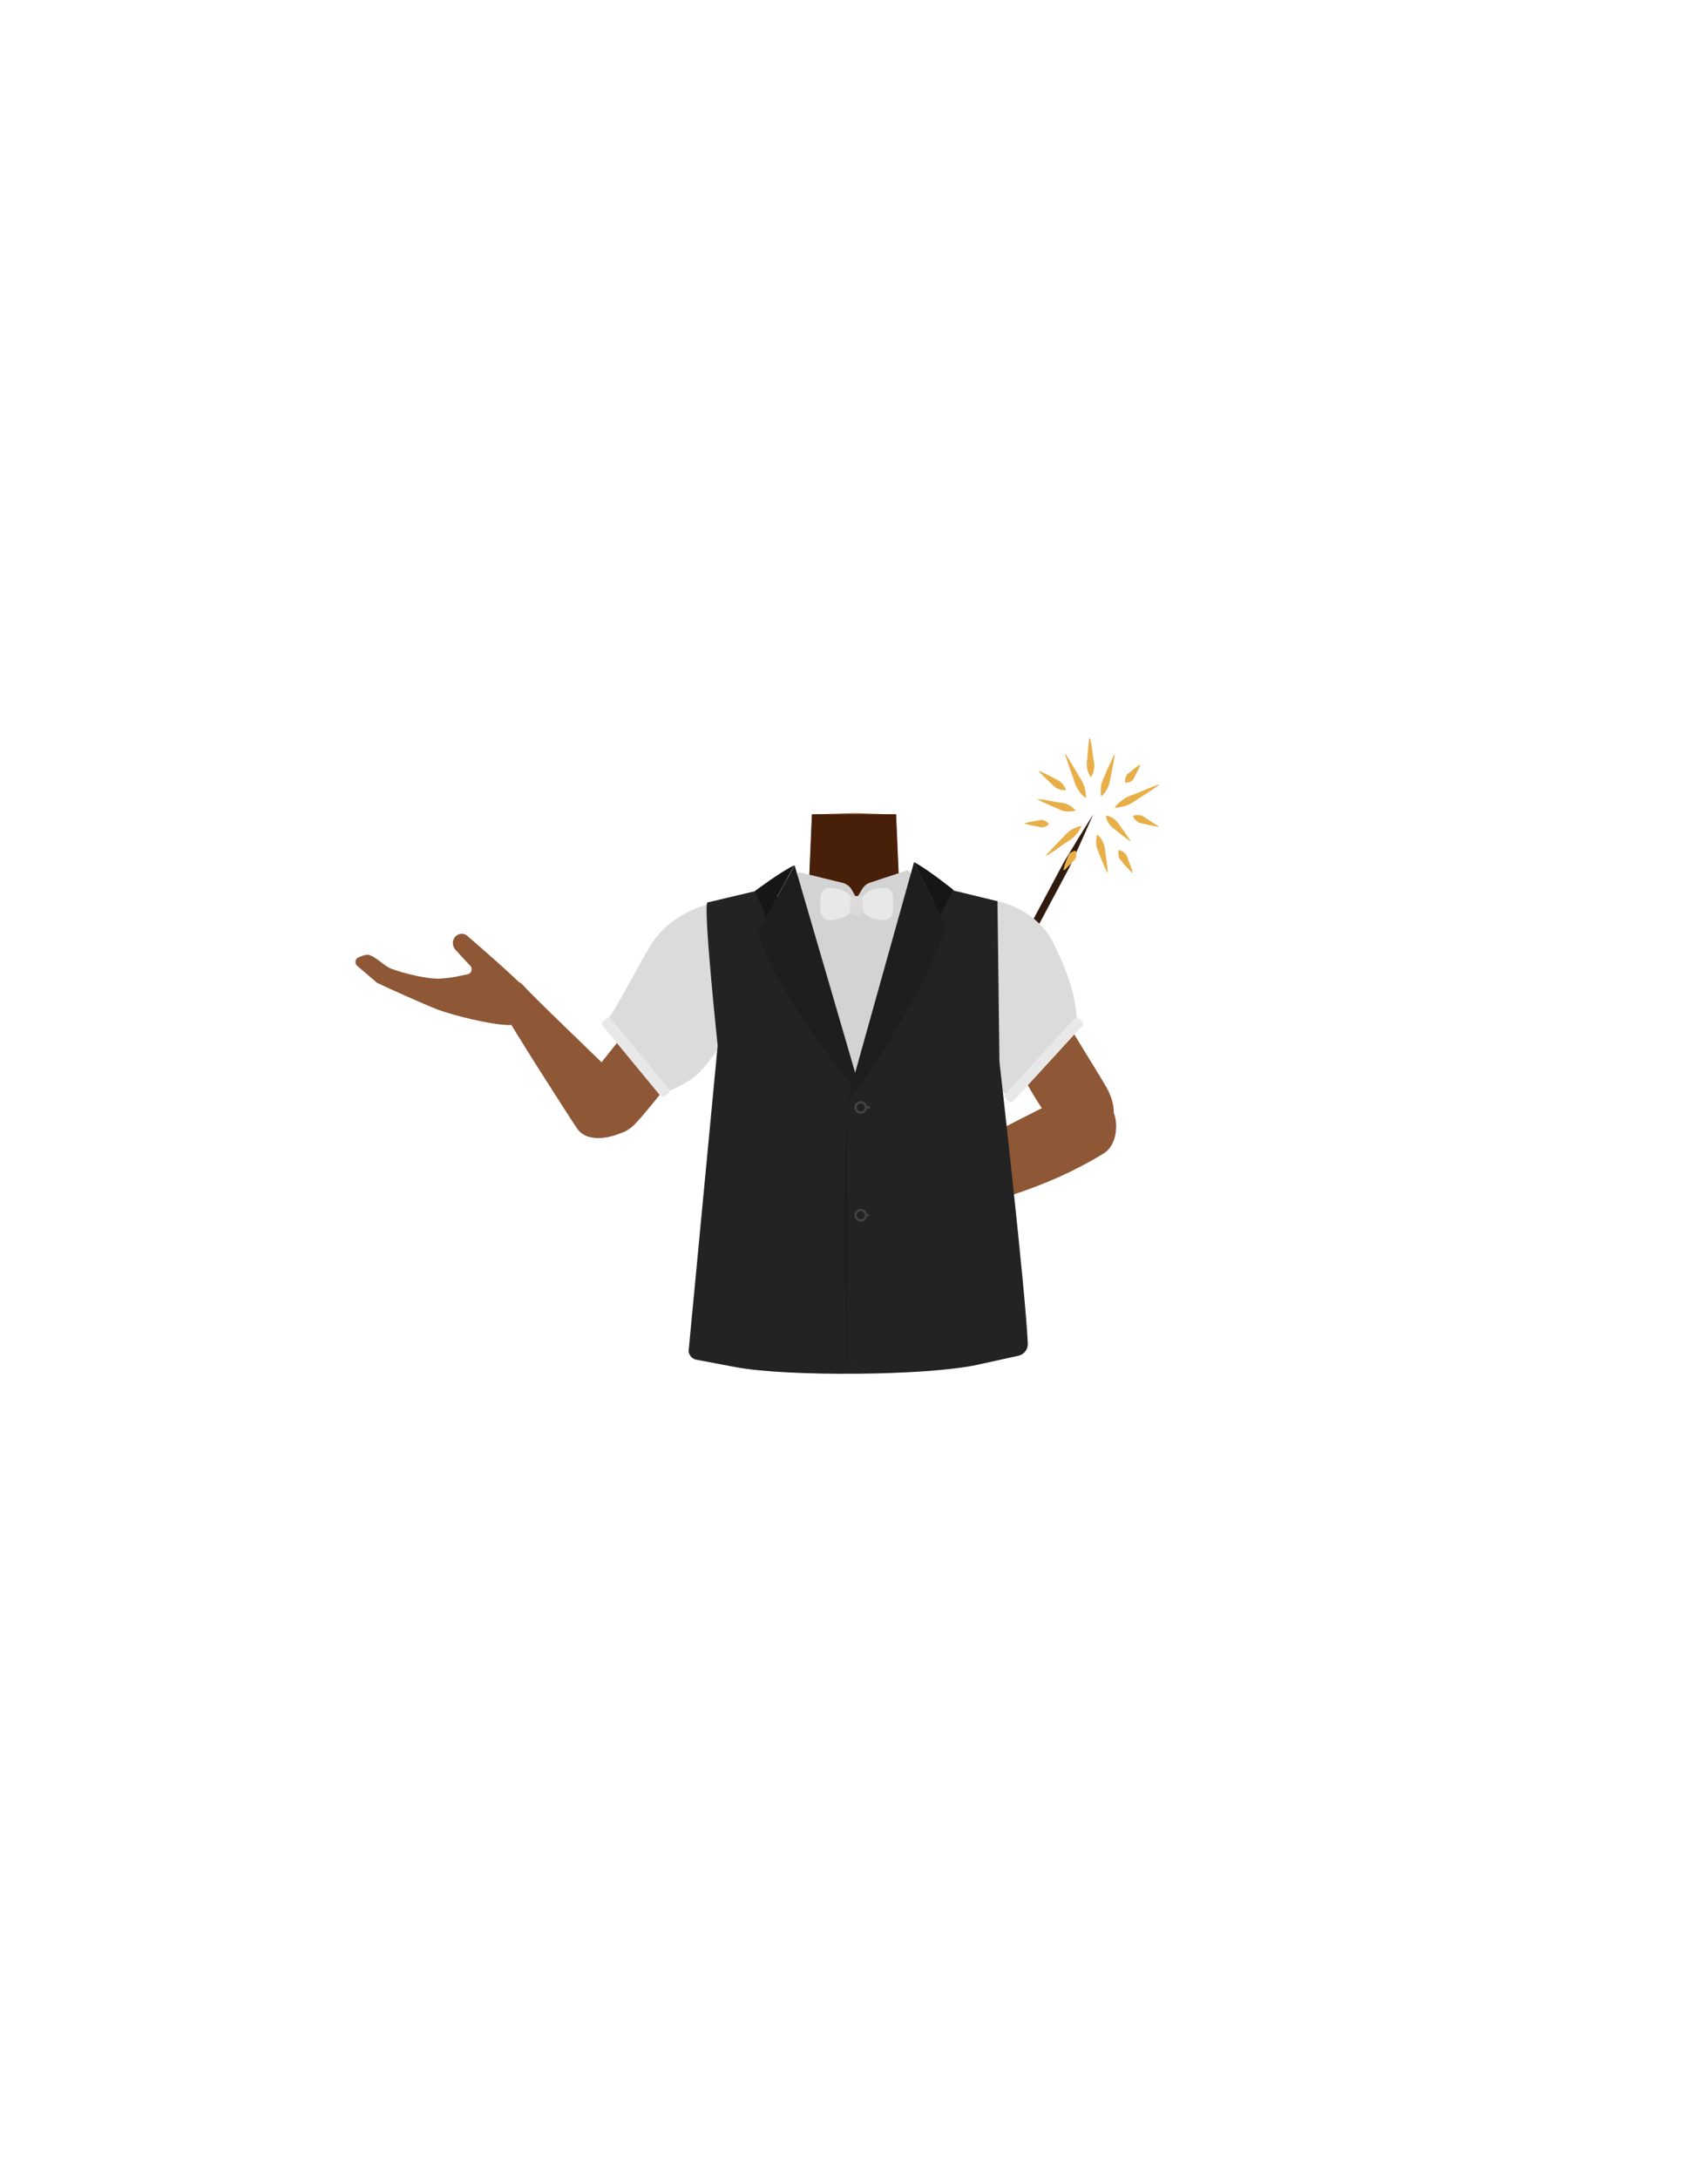 <?xml version="1.0" encoding="utf-8"?>
<!-- Generator: Adobe Illustrator 26.0.2, SVG Export Plug-In . SVG Version: 6.00 Build 0)  -->
<svg version="1.1" id="Calque_1" xmlns="http://www.w3.org/2000/svg" xmlns:xlink="http://www.w3.org/1999/xlink" x="0px" y="0px"
	 viewBox="0 0 788 1005" style="enable-background:new 0 0 788 1005;" xml:space="preserve">
<style type="text/css">
	.st0{fill:#8E5736;}
	.st1{fill:#481F09;}
	.st2{fill:#D68F72;}
	.st3{fill:#301C0F;}
	.st4{fill:#E8AF49;}
	.st5{fill:#DBDBDB;}
	.st6{fill:#232323;}
	.st7{fill:#1E1E1E;}
	.st8{fill:#444444;}
	.st9{fill:none;stroke:#444444;stroke-miterlimit:10;}
	.st10{fill:#D3D3D3;}
	.st11{fill:#161616;}
	.st12{fill:#E8E8E8;}
</style>
<g id="Calque_1_00000096760111556550115690000014583781170777855151_">
	<g id="Calque_12">
		<path class="st0" d="M465.8,459.5c0,0-0.1,3.9-9.3,10c-10.9,7.3-6.9,21.4-8.4,28.7c-1,4.9-9.9,17.3-13.7,16.6
			c-10.8-2-16.9-16.2-26.7-20.4c-5.7-2.4-8.2-4.7-13.7-2c-5.5-2.8-8-0.5-13.7,2c-9.8,4.2-15.8,18.5-26.7,20.4
			c-3.9,0.7-12.7-11.7-13.7-16.6c-1.5-7.3,2.5-21.4-8.4-28.7c-9.2-6.1-11.6-11-11.6-11c-7-17.1-6.1-26.7,3.9-29.7s29.4-7,38.6-10.1
			c4.7-1.6,8.5-3.4,10.6-5.8l1.6-37.3l18.3-0.6h2.2l14.3,0.5l4,0.1l0.7,15.7l0.6,12.9v0.5l0.4,8.2c0.4,0.5,0.9,0.9,1.5,1.3
			c2.7,2,6.8,3.2,11.6,4.2c6.5,1.3,30.5,8,37.8,9.4c3.1,0.6-2.8-0.9,0,0C475.8,430.6,472.8,442.4,465.8,459.5z"/>
		<path class="st1" d="M416.5,414.1c-5.4,4.2-18.8,11.4-21.3,12.6c-8.2,3.9-28.3-5-32.8-8.1c4.7-1.6,8.5-3.4,10.6-5.8l1.6-37.3h38.8
			l1.2,28.5v0.5l0.4,8.2C415.4,413.2,415.9,413.7,416.5,414.1z"/>
	</g>
</g>
<path class="st0" d="M358.6,445.9c-4.6,21.5-19.4,24.7-27.9,30.9c-13.6,9.8-26.2,29.2-37.4,41.2c-5.3,5.7-11.7,6.6-17.8,2.5
	l-4.1-2.5c-11.5-10.5,1-21.4,5.5-27.3c9.3-12,20.7-24.7,27.8-38c5.3-9.9,16.3-12.8,32.9-21.8c0,0,1.5-12.2,13.3-5
	C358.5,430.5,360.5,437.1,358.6,445.9L358.6,445.9z"/>
<path class="st0" d="M286.7,522.3c9.5-5.7,6.4-15.2,4.4-18.5c-2.1-3.6-42.1-40.9-49.5-49.2c-4.2-4.7-6.1,0.6-9.4,2.6
	c-3,1.9-0.4,7.6,0.6,9.9c2.2,5,31,49.8,33.5,53.4C271.5,527.9,284,523.9,286.7,522.3z"/>
<path class="st0" d="M209.2,433.3L209.2,433.3c-0.6,1.7-0.2,3.6,1.1,4.9c0.6,0.6,1.1,1.1,1.6,1.7c1.1,1.3,4.1,4.4,5.1,5.5
	c0.3,0.3,0.4,0.6,0.5,0.9l0,0c0.4,1.3-0.4,2.8-1.8,3c-4.1,0.8-6.6,1.6-12.6,2c-5.4,0.4-17.7-2.6-22.9-4.7c-2.8-1.1-7.4-5.9-10.4-6.3
	c-1-0.1-2.8,0.5-4.4,1.2c-1.6,0.7-1.9,2.8-0.6,3.9l9,7.7c0.2,0.1,0.3,0.3,0.5,0.3c2.5,1.2,21.3,9.8,28,12.3c7.8,2.8,24,6.8,32.1,7
	c2.6,0,7.8,0.1,10.7-4.2c2.5-3.7,0.4-8-1.1-10.6c-1.7-3.1-19.9-19-28.5-26.4C213.5,429.8,210.2,430.7,209.2,433.3z"/>
<path class="st0" d="M430.7,437c1,18.1,13.7,22.7,20.4,29c10.7,9.9,22.5,35.4,30.8,46.8c4,5.3,15.2,16.6,24.7,11.6l0,0
	c11.8-6.9,6.4-18.9,3.1-24.3c-6.5-11.1-24-37.9-28.4-49.6c-3.3-8.8-2.4-12.4-16-22.2c0,0-13.2-10.6-24.9-6.5
	C433.1,424.5,430.3,429.5,430.7,437L430.7,437z"/>
<path class="st0" d="M513.9,513.4c-6.4-13.7-13.8-10.2-20.3-8.3c-7,2-69.4,35.4-86.6,44c-9.7,4.9-14.9,7.2-12.5,12.8
	c2.2,5,13.2,3,17.6,2.2c40.9-7.3,70.6-16,96.8-32C516.2,527.7,515.5,516.9,513.9,513.4z"/>
<path class="st2" d="M372.6,523.6c-8.2,4.1-20.6,9.2-20.6,9.2s6.3,4.6,8.9,4.9c2.1,0.2,11.3-4,11.3-4l16.3,2.6
	c-3.4,4.5-11.7,6.8-16.2,11.8c-3.5,3.9-14.3,10-19.5,12c-2.9,1.1-9.7,0.9-12.1,2.6c-1.7,1.2-3.1,7.1-3.1,7.1l16.2-0.9
	c0,0,22.2-7.3,29.3-10.3c7.6-3.2,22-11.3,27.7-16.6c1.9-1.7,5.4-5.1,4.2-10.1c-1.1-4.2-5.9-5.8-9-6.7
	C401.3,524.2,373,523.4,372.6,523.6z"/>
<g>
	<g>
		<path class="st3" d="M504.4,375.5c-3.5,8-7.1,16-10.7,23.9c-7.8,14.6-28.9,54.1-36.9,69.2c-8.1,15.2-29,54.5-36.9,69.2
			c-4.6,7.4-9.1,14.9-13.8,22.2c3.5-8,7.1-16,10.8-23.8c7.7-14.5,28.9-54.1,36.9-69.2c8.1-15.2,29-54.5,36.9-69.2
			C495.2,390.3,499.7,382.9,504.4,375.5L504.4,375.5z"/>
	</g>
	<g>
		<path class="st4" d="M514.3,348.1c-0.3,2.4-0.9,5-1.3,7.4c-0.3,1.4-0.7,3.5-1,4.9c-0.5,2.5-1.7,4.7-3.7,6.7
			c-0.1,0.1-0.3,0.1-0.3-0.1c-0.3-1.8-0.2-3.6,0.1-5.2s1.2-3.1,1.8-4.6c0.5-1.2,1.4-3.5,2-4.6c0.7-1.6,1.4-3,2.2-4.6
			C514,347.7,514.3,347.9,514.3,348.1L514.3,348.1z"/>
	</g>
	<g>
		<path class="st4" d="M534.7,362c-2.2,1.6-4.8,3.3-7.1,4.8c-1.4,0.9-3.4,2.2-4.8,3.1c-2.4,1.6-5.2,2.4-8.3,2.6
			c-0.1,0-0.2-0.2-0.1-0.3c1.3-1.7,2.7-2.9,4.4-3.9c1.6-1.1,3.4-1.6,5.2-2.3c1.3-0.5,3.9-1.6,5.2-2.2c1.8-0.7,3.5-1.4,5.3-2
			C534.7,361.7,534.9,361.9,534.7,362L534.7,362z"/>
	</g>
	<g>
		<path class="st4" d="M521.5,388c-1.6-1.2-3.4-2.4-4.9-3.7c-0.9-0.7-2.2-1.8-3.2-2.5c-1.7-1.4-2.7-3.1-3.2-5.4
			c0-0.1,0.1-0.3,0.2-0.3c3.1,0.6,5,2.5,6.5,5c0.6,0.8,1.8,2.4,2.4,3.3c0.7,1.2,1.6,2.2,2.3,3.4C521.8,387.9,521.6,388.1,521.5,388
			L521.5,388z"/>
	</g>
	<g>
		<path class="st4" d="M510.7,402.1c-1-1.9-1.8-4.1-2.7-6.1c-0.5-1.2-1.1-2.9-1.6-4.1c-0.9-2.2-0.9-4.4-0.3-6.8
			c0-0.1,0.1-0.2,0.3-0.1c1.8,1.7,2.9,3.7,3.3,6c0.2,2,0.7,4.5,0.9,6.6c0.2,1.5,0.3,3,0.5,4.4C511,402.3,510.7,402.3,510.7,402.1
			L510.7,402.1z"/>
	</g>
	<g>
		<path class="st4" d="M482.6,394.4c1.7-1.9,3.6-3.9,5.4-5.8c1.1-1.1,2.6-2.7,3.7-3.8c1.9-2,4.1-3.2,6.9-3.9c0.1,0,0.3,0.1,0.2,0.3
			c-0.7,1.8-1.8,3.2-3.1,4.5c-1.2,1.4-2.8,2.1-4.2,3.1c-1.1,0.7-3.2,2.2-4.3,3c-1.5,1-2.9,2-4.4,2.8
			C482.8,394.8,482.6,394.6,482.6,394.4L482.6,394.4z"/>
	</g>
	<g>
		<path class="st4" d="M478.8,368.5c2.2,0.2,4.6,0.6,6.7,1c1.3,0.3,3.1,0.6,4.5,0.7c2.4,0.4,4.3,1.5,6.1,3.4
			c0.1,0.1,0.1,0.3-0.1,0.3c-1.7,0.4-3.3,0.4-4.8,0.2s-2.9-1.1-4.2-1.6c-1.1-0.4-3.1-1.3-4.1-1.8c-1.4-0.6-2.7-1.2-4.1-2
			C478.6,368.7,478.6,368.4,478.8,368.5L478.8,368.5z"/>
	</g>
	<g>
		<path class="st4" d="M491.6,347.8c1.5,2.2,3,4.8,4.4,7.1c0.8,1.4,2,3.4,2.9,4.8c1.4,2.5,2.2,5.1,2.1,8.1c0,0.1-0.2,0.2-0.3,0.1
			c-1.6-1.2-2.8-2.8-3.7-4.4c-1-1.6-1.4-3.4-2-5.2c-0.5-1.3-1.4-3.9-1.9-5.2c-0.5-1.8-1.2-3.5-1.8-5.2
			C491.2,347.7,491.5,347.6,491.6,347.8L491.6,347.8z"/>
	</g>
	<g>
		<path class="st4" d="M526,353c-0.5,1.2-1.1,2.4-1.7,3.6c-0.4,0.7-0.9,1.6-1.2,2.4c-0.7,1.3-1.9,1.8-3.7,2c-0.1,0-0.2-0.1-0.3-0.2
			c-0.1-1.2,0.1-2.2,0.5-3c0.3-0.9,1.2-1.2,1.9-1.8c0.5-0.5,1.5-1.3,2-1.7c0.7-0.5,1.4-1.1,2.2-1.6C525.8,352.6,526,352.8,526,353
			L526,353z"/>
	</g>
	<g>
		<path class="st4" d="M534.4,381.3c-2-0.3-4.3-0.8-6.3-1.3c-1-0.3-2.2-0.3-3.1-0.9s-1.7-1.4-2.3-2.6c-0.1-0.1,0-0.3,0.1-0.3
			c1.4-0.5,2.4-0.4,3.5-0.2c1.1,0.2,1.8,1,2.8,1.6c0.7,0.4,2,1.3,2.7,1.7c0.9,0.6,1.8,1.2,2.7,1.8
			C534.7,381.1,534.5,381.4,534.4,381.3L534.4,381.3z"/>
	</g>
	<g>
		<path class="st4" d="M522.2,402.4c-1.4-1.4-2.9-3-4.1-4.5c-0.6-0.8-1.5-1.4-1.8-2.4c-0.3-1-0.5-2-0.2-3.3c0-0.1,0.2-0.2,0.3-0.2
			c1.3,0.4,2.1,1,2.9,1.8c0.7,0.7,0.9,1.8,1.2,2.7c0.3,0.7,0.8,2.1,1.1,2.8c0.3,1,0.7,1.9,0.9,2.9
			C522.6,402.4,522.4,402.6,522.2,402.4L522.2,402.4z"/>
	</g>
	<g>
		<path class="st4" d="M490.6,401c0.3-1.2,0.8-2.5,1.2-3.8c0.3-0.7,0.7-1.7,1-2.4c0.5-1.4,1.6-2.1,3.3-2.5c0.1,0,0.3,0.1,0.3,0.2
			c0.3,1.2,0.2,2.2,0,3c-0.3,0.9-1.1,1.4-1.6,2c-0.4,0.5-1.3,1.5-1.8,1.9c-0.6,0.6-1.2,1.3-1.9,1.8
			C490.7,401.2,490.5,401.2,490.6,401L490.6,401z"/>
	</g>
	<g>
		<path class="st4" d="M472.9,379.6c1.3-0.4,2.7-0.6,4.1-0.9c0.8-0.1,1.9-0.3,2.7-0.5c1.6-0.3,2.8,0.3,4.1,1.6
			c0.1,0.1,0.1,0.3,0,0.3c-0.9,1-1.8,1.3-2.7,1.4c-1,0.2-1.8-0.3-2.7-0.4c-0.7-0.1-2-0.4-2.7-0.5c-1-0.2-1.8-0.4-2.7-0.7
			C472.7,379.9,472.7,379.7,472.9,379.6L472.9,379.6z"/>
	</g>
	<g>
		<path class="st4" d="M479.6,355.6c1.6,0.7,3.5,1.6,5.1,2.4c1,0.5,2.3,1.3,3.3,1.7c1.8,1,2.9,2.4,3.7,4.4c0,0.1,0,0.2-0.1,0.3
			c-1.6,0.1-2.8-0.3-4-0.9c-1.2-0.5-1.9-1.6-2.9-2.4c-0.7-0.6-2-2-2.7-2.6c-0.9-0.9-1.8-1.8-2.7-2.7
			C479.3,355.7,479.4,355.5,479.6,355.6L479.6,355.6z"/>
	</g>
	<g>
		<path class="st4" d="M503,340.6c0.5,2.1,0.8,4.4,1.1,6.6c0.1,1.4,0.4,3.1,0.7,4.4c0.3,2.3-0.1,4.4-1.3,6.6
			c-0.1,0.1-0.1,0.1-0.3,0.1c-1.4-2.1-1.9-4.3-1.8-6.6c0.3-2,0.4-4.6,0.6-6.6c0.1-1.5,0.3-3,0.5-4.4
			C502.8,340.4,503,340.4,503,340.6L503,340.6z"/>
	</g>
</g>
<polygon points="-345.1,580.3 -345,580.2 -345.1,580.2 "/>
<polygon points="-345,580.2 -344.9,580.3 -344.9,580.2 "/>
<polygon points="-345.1,580.3 -345,580.2 -345.1,580.2 "/>
<polygon points="-345,580.2 -344.9,580.3 -344.9,580.2 "/>
<path class="st5" d="M328.2,416.7c0,0-17.6,3.1-27.6,18.6c-4.9,7.6-17.4,32-19.6,33.7c-2.2,1.6,26.8,34.5,27.5,34.2
	c0.7-0.3,9.1-3.8,13.5-8c4.4-4.1,10.7-13.7,10.7-13.7l15.1,8L328.2,416.7z"/>
<path class="st5" d="M454.4,414.5c0,0,22.5,1.6,31.8,20.8c12.9,26.4,8.9,32.5,11.1,34.1c2.2,1.6-31.6,37-32.2,36.7s-2.4-3.1-6.8-7.2
	c-4.4-4.1-7.4-25.8-7.4-25.8l-15.1,8L454.4,414.5z"/>
<g>
	<path class="st6" d="M326.3,416.2c-1.8,3.6,4.8,66,4.8,66l-13.4,140.8c0.1,1.9,1.5,3.6,3.4,4l18.5,3.5c23.6,4.4,87.8,4,111.2-1.1
		l19.1-4.2c2.6-0.6,4.3-2.9,4.3-5.4c-1-24.1-13.1-130.2-13.1-130.2l-0.9-74l-26.3-6.4l-38.9,91.7L356.7,409L326.3,416.2z"/>
	<g>
		<path class="st7" d="M390.4,509.1c0.8,32.5,0.8,65.3,0.6,97.7l-0.2,16.3c-0.4,4.9,1.6,7.3,6.3,8.8c1.3,0.4,2.6,0.9,3.8,1.3
			c-1.3-0.4-2.6-0.7-3.9-1.1c-2.6-0.7-5.4-2.1-6.3-4.9c-0.4-1.3-0.5-2.8-0.5-4.1l-0.2-16.3C389.6,574.3,389.6,541.4,390.4,509.1
			L390.4,509.1z"/>
	</g>
	<g>
		<circle class="st8" cx="397.1" cy="510.7" r="2.9"/>
		<circle class="st6" cx="397.1" cy="510.7" r="1.9"/>
	</g>
	<g>
		<circle class="st8" cx="397.1" cy="560.4" r="2.9"/>
		<circle class="st6" cx="397.1" cy="560.4" r="1.9"/>
	</g>
	<line class="st9" x1="399.6" y1="510.7" x2="401.3" y2="510.7"/>
	<line class="st9" x1="399.2" y1="560.4" x2="400.9" y2="560.4"/>
	<path class="st10" d="M369,402.3l19.6,4.8c1.8,0.4,3.5,1.6,4.4,3.3l2.2,3.9l2.5-4.2c0.9-1.5,2.2-2.6,3.8-3.1l17.3-5.7l9.6,9.7
		l-33.6,89.6l-37.6-92.7L369,402.3z"/>
	<path class="st7" d="M421.7,397.6l-31.2,111.5c0,0,26.3-32.2,46-80.9C436.9,427.5,421.7,397.6,421.7,397.6z"/>
	<path class="st7" d="M366.6,399l28.7,98.3l-1.8,4.1c0,0-39.2-48.6-43.7-72.1C349.7,429.8,366.6,399,366.6,399z"/>
	<path class="st11" d="M353.4,422.9l-5.1-12c0,0,12-9,18.2-11.9L353.4,422.9z"/>
	<path class="st11" d="M433.8,422l6.1-11.6c0,0-12.1-9.7-18.3-12.9L433.8,422z"/>
	<path class="st12" d="M378.5,420v-6.3c0-2.5,2.1-4.5,4.6-4.3c4.4,0.4,10.3,1.9,10.3,7.5c0,5.6-5.9,7.1-10.3,7.5
		C380.7,424.5,378.5,422.5,378.5,420z"/>
	<path class="st12" d="M412,420v-6.3c0-2.5-2.1-4.5-4.6-4.3c-4.4,0.4-10.3,1.9-10.3,7.5c0,5.6,5.9,7.1,10.3,7.5
		C409.9,424.5,412,422.5,412,420z"/>
	<path class="st5" d="M395.6,422.1h-0.8c-1.5,0-2.6-1.2-2.6-2.6v-3.7c0-1.5,1.2-2.6,2.6-2.6h0.8c1.5,0,2.6,1.2,2.6,2.6v3.7
		C398.3,420.8,397.1,422.1,395.6,422.1z"/>
</g>
<path class="st12" d="M308.5,504.1l-1.8,1.5c-0.6,0.4-1.4,0.4-1.9-0.1l-26.8-32.5c-0.4-0.6-0.4-1.4,0.1-1.9l1.8-1.5
	c0.6-0.4,1.4-0.4,1.9,0.1l26.8,32.5C309.2,502.7,309.1,503.5,308.5,504.1z"/>
<path class="st12" d="M497.6,469.6l1.7,1.5c0.5,0.5,0.6,1.3,0.1,1.9l-32,34.9c-0.5,0.5-1.3,0.6-1.9,0.1l-1.7-1.5
	c-0.5-0.5-0.6-1.3-0.1-1.9l32-34.9C496.2,469.1,497,469,497.6,469.6z"/>
</svg>

